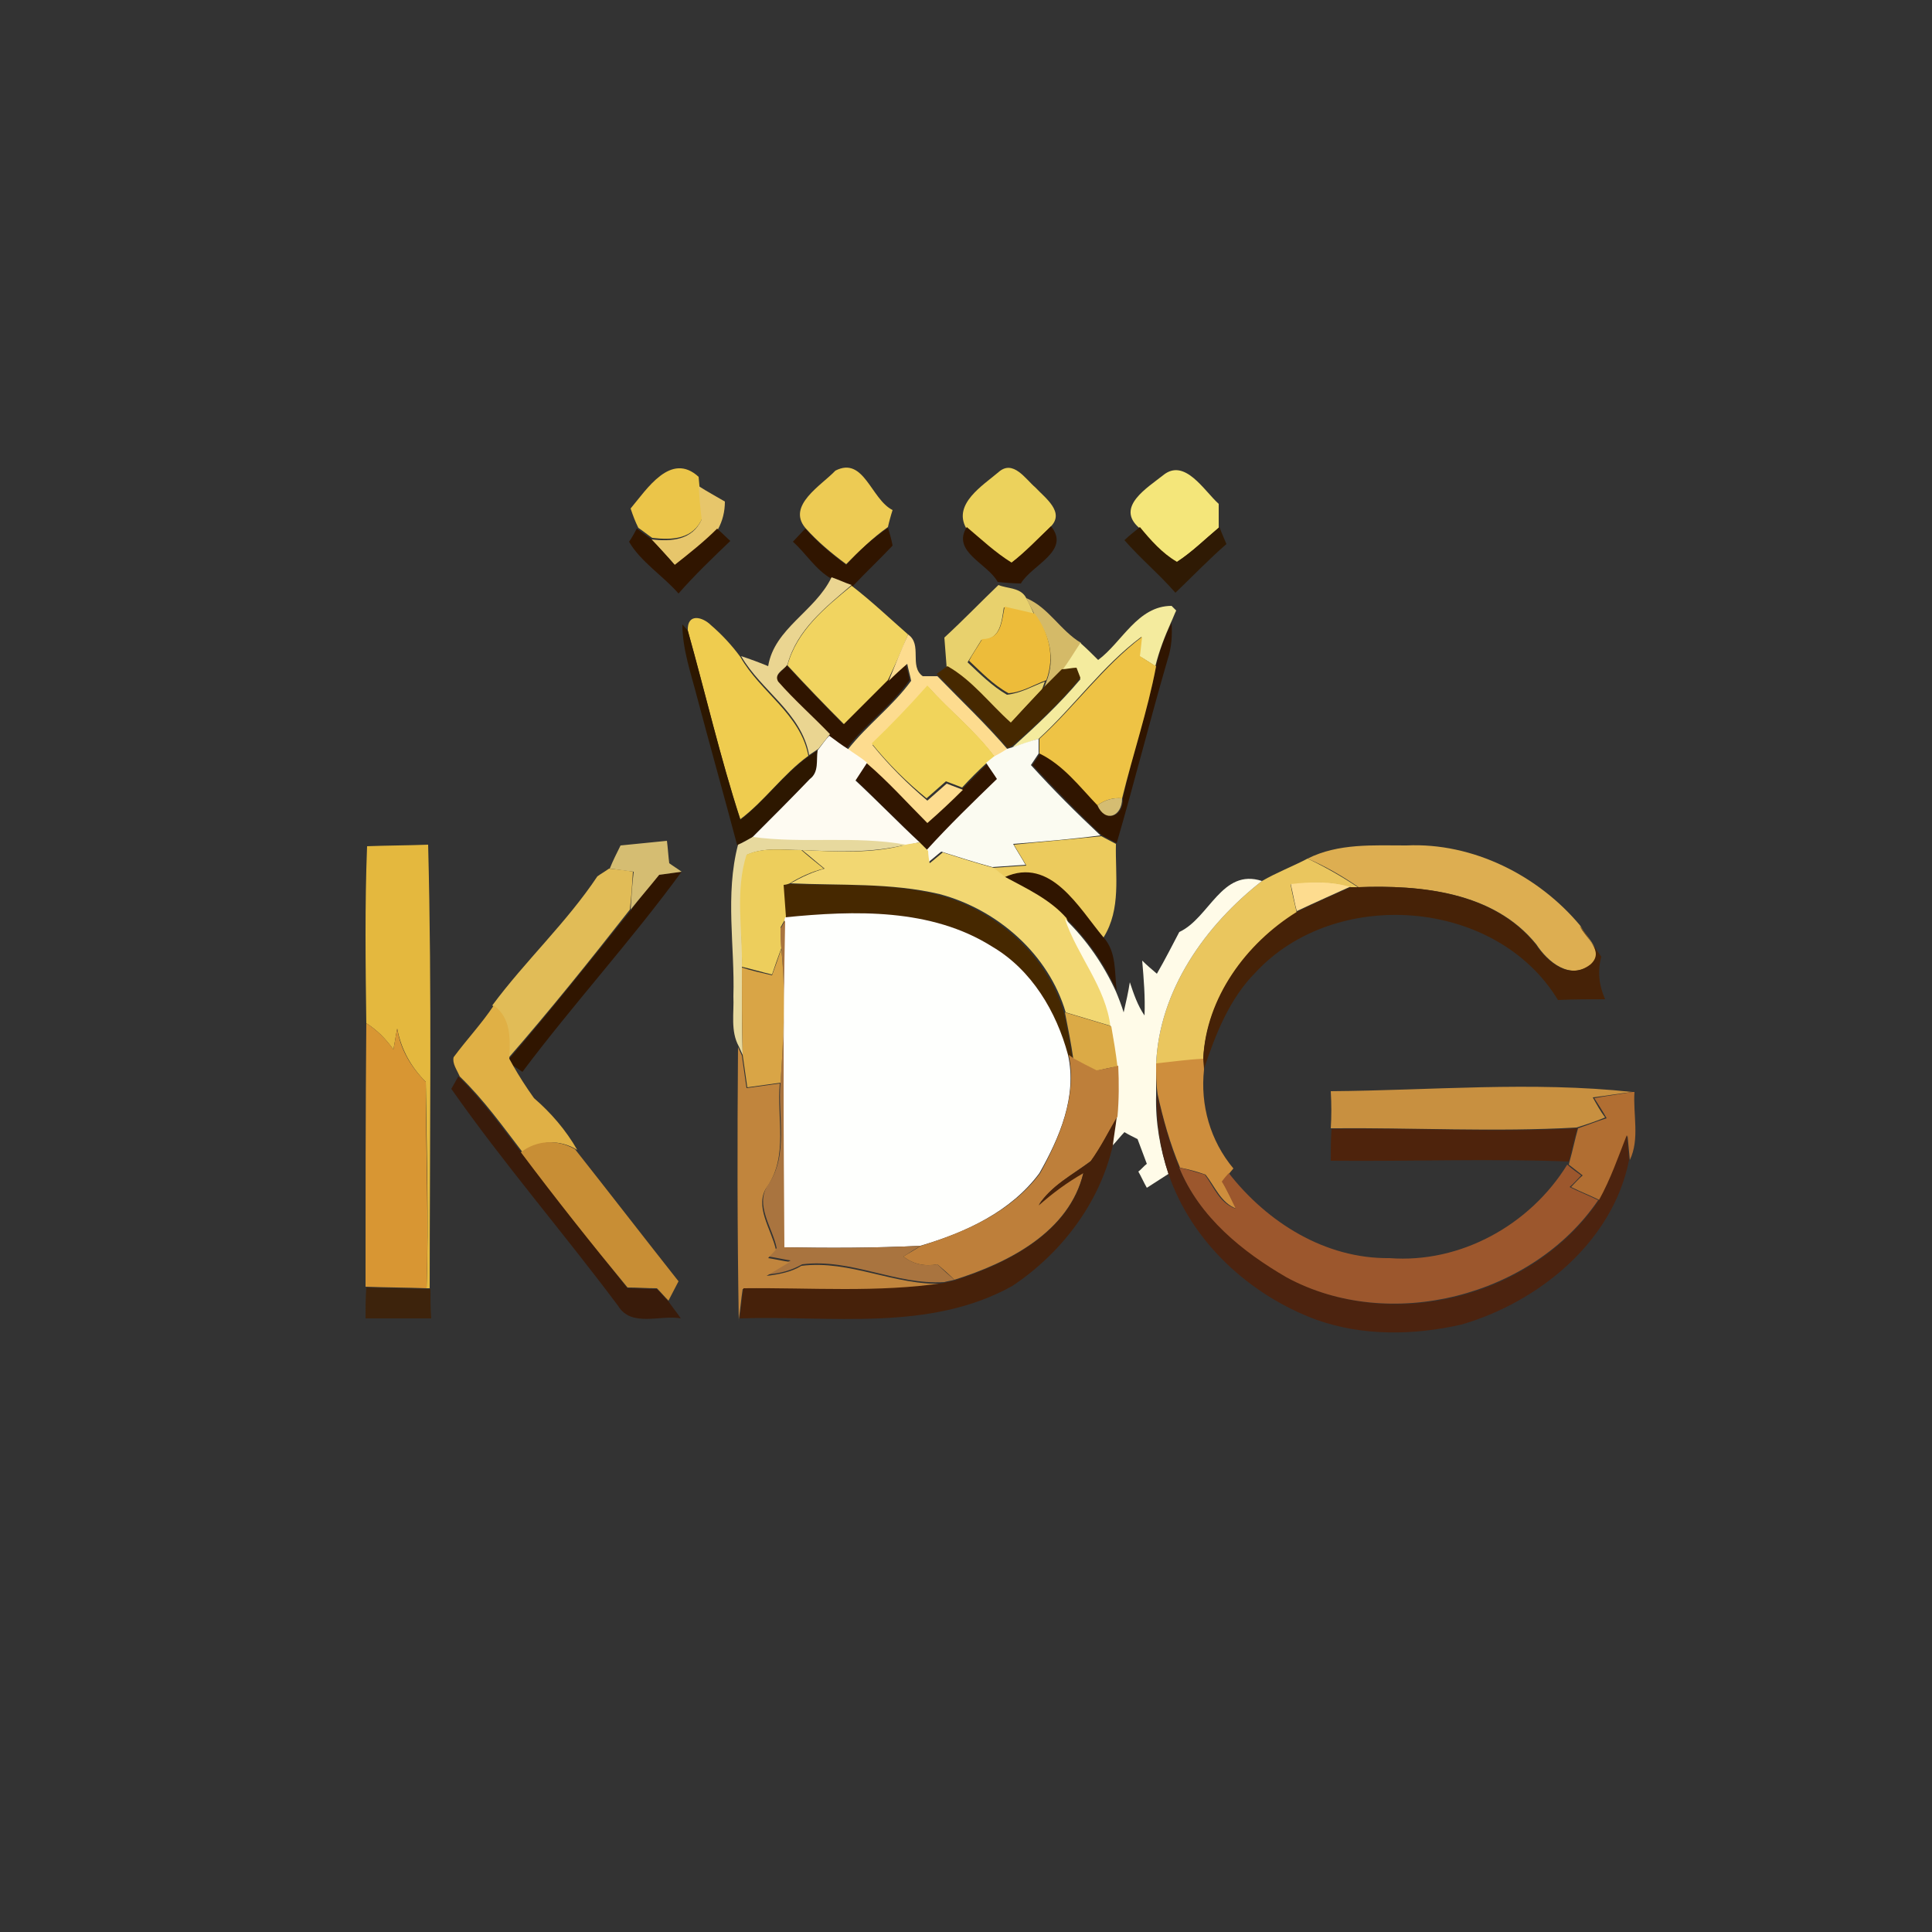 <?xml version="1.0" encoding="utf-8"?>
<!-- Generator: Adobe Illustrator 26.0.3, SVG Export Plug-In . SVG Version: 6.00 Build 0)  -->
<svg version="1.1" id="Layer_1" xmlns="http://www.w3.org/2000/svg" xmlns:xlink="http://www.w3.org/1999/xlink" x="0px" y="0px"
	 viewBox="0 0 250 250" style="enable-background:new 0 0 250 250;" xml:space="preserve">
<rect x="0" y="0" width="250" height="250" fill="#333333" stroke="none"/>
<style type="text/css">
	.st0{fill:#EBC549;}
	.st1{fill:#EDCB54;}
	.st2{fill:#ECD25C;}
	.st3{fill:#F4E67A;}
	.st4{fill:#E7C66B;}
	.st5{fill:#2F1A04;}
	.st6{fill:#301500;}
	.st7{fill:#EAD591;}
	.st8{fill:#F1D460;}
	.st9{fill:#E8D16D;}
	.st10{fill:#D4BA68;}
	.st11{fill:#F4EB9E;}
	.st12{fill:#EDBC3A;}
	.st13{fill:#EFCC4F;}
	.st14{fill:#2D1700;}
	.st15{fill:#FDDC8F;}
	.st16{fill:#EEC345;}
	.st17{fill:#462800;}
	.st18{fill:#F1D45B;}
	.st19{fill:#FEFBF2;}
	.st20{fill:#FBFBF1;}
	.st21{fill:#D5BD72;}
	.st22{fill:#ECCB5D;}
	.st23{fill:#E7D99E;}
	.st24{fill:#F2D772;}
	.st25{fill:#E4B83E;}
	.st26{fill:#EDCE5C;}
	.st27{fill:#DDAE51;}
	.st28{fill:#EAC65E;}
	.st29{fill:#E1BC57;}
	.st30{fill:#FFFBE8;}
	.st31{fill:#462207;}
	.st32{fill:#FEFFFD;}
	.st33{fill:#A9743F;}
	.st34{fill:#D9A546;}
	.st35{fill:#E0B045;}
	.st36{fill:#DBAA46;}
	.st37{fill:#D89633;}
	.st38{fill:#C1853D;}
	.st39{fill:#BE7F3A;}
	.st40{fill:#CE8E3D;}
	.st41{fill:#391B0A;}
	.st42{fill:#C89040;}
	.st43{fill:#B16E32;}
	.st44{fill:#4C230F;}
	.st45{fill:#46210A;}
	.st46{fill:#4E230C;}
	.st47{fill:#C88E35;}
	.st48{fill:#9C572D;}
	.st49{fill:#3D230C;}
</style>
<g id="_x23_ebc549ff">
	<path class="st0" d="M81.6,65.8c2.1-2.5,5.2-7.4,8.8-4.1l0.1,1.1c0.1,1.4,0.2,2.8,0.4,4.2c-1.2,2.8-3.9,2.9-6.5,2.6
		c-0.6-0.4-1.2-0.9-1.8-1.3C82.2,67.5,81.9,66.7,81.6,65.8z"/>
</g>
<g id="_x23_edcb54ff">
	<path class="st1" d="M104.2,68.3c-2.4-2.9,2.1-5.5,3.9-7.4c3.7-1.9,4.6,3.7,7.4,5.1c-0.2,0.6-0.5,1.7-0.6,2.2
		c-2,1.4-3.7,3.1-5.4,4.8C107.6,71.6,105.8,70.1,104.2,68.3z"/>
</g>
<g id="_x23_ecd25cff">
	<path class="st2" d="M129.2,61.1c1.9-1.7,3.5,0.9,4.8,2c1.2,1.3,3.9,3.2,1.9,5.1c-1.6,1.6-3.2,3.3-5.1,4.7
		c-2.1-1.3-3.9-3.1-5.8-4.6C123.3,65.2,127.2,62.8,129.2,61.1z"/>
</g>
<g id="_x23_f4e67aff">
	<path class="st3" d="M150.5,61.5c2.8-2.3,5.3,2,7.2,3.7c0,1,0,2.1,0,3.1c-1.8,1.5-3.5,3.2-5.5,4.5c-1.9-1.2-3.4-2.8-4.8-4.5
		C144.3,65.6,148.5,63.1,150.5,61.5z"/>
</g>
<g id="_x23_e7c66bff">
	<path class="st4" d="M90.4,62.9c1.1,0.7,2.2,1.3,3.4,2c0,1.3-0.3,2.5-0.9,3.6c-1.7,1.7-3.6,3.2-5.5,4.7c-1-1.2-2.1-2.3-3.1-3.4
		c2.6,0.3,5.3,0.1,6.5-2.6C90.6,65.7,90.5,64.3,90.4,62.9z"/>
</g>
<g id="_x23_2f1a04ff">
	<path class="st5" d="M147.5,68.2c1.4,1.7,2.9,3.4,4.8,4.5c2-1.3,3.7-3,5.5-4.5c0.2,0.6,0.7,1.7,0.9,2.2c-2.3,2-4.4,4.2-6.6,6.3
		c-2.1-2.4-4.5-4.4-6.6-6.8C146.1,69.3,146.8,68.8,147.5,68.2z"/>
</g>
<g id="_x23_301500ff">
	<path class="st6" d="M81.4,70.1c0.3-0.4,0.8-1.3,1-1.7c0.6,0.4,1.2,0.9,1.8,1.3c1.1,1.1,2.1,2.3,3.1,3.4c1.9-1.5,3.8-3,5.5-4.7
		c0.4,0.4,1.3,1.2,1.7,1.6c-2.3,2.2-4.6,4.4-6.7,6.8C85.8,74.5,82.9,72.7,81.4,70.1z"/>
	<path class="st6" d="M102.6,70.1c0.4-0.4,1.2-1.3,1.6-1.7c1.6,1.8,3.4,3.3,5.3,4.7c1.6-1.8,3.4-3.4,5.4-4.8
		c0.2,0.6,0.5,1.7,0.6,2.3c-1.7,1.8-3.5,3.5-5.2,5.3l-0.1,0c-0.9-0.3-1.7-0.7-2.6-1C105.5,73.7,104.3,71.6,102.6,70.1z"/>
	<path class="st6" d="M129.1,75.3c-1.3-2.4-6-3.9-4-7.1c1.9,1.6,3.7,3.3,5.8,4.6c1.8-1.4,3.4-3.1,5.1-4.7c2.6,3.2-2.5,5-3.9,7.4
		C131.4,75.5,129.9,75.4,129.1,75.3z"/>
	<path class="st6" d="M149.6,86.2c0.4-1.9,1.1-3.8,2-5.6c0.1,1.6,0,3.2-0.5,4.7c-2.3,7.9-4.3,15.9-6.6,23.8c-0.6-0.3-1.3-0.7-1.9-1
		c-3.1-2.9-6.1-6-9-9.1l1-1.5c3.1,1.4,5.2,4.3,7.5,6.7c1,2.3,3.3,1.5,3.2-0.9C146.5,97.6,148.5,92,149.6,86.2z"/>
	<path class="st6" d="M100.6,88.3c-0.5-1,0.8-1.5,1.2-2.2c2.4,2.6,4.8,5.1,7.3,7.6c1.9-1.9,3.8-3.8,5.7-5.7c0.6-0.5,1.8-1.6,2.4-2.2
		c0.1,0.5,0.4,1.6,0.5,2.2c-2.3,3.3-5.7,5.7-8.2,8.9c-0.8-0.6-1.6-1.1-2.4-1.7C105.1,92.9,102.7,90.7,100.6,88.3z"/>
	<path class="st6" d="M110.7,100.9c0.4-0.6,1.1-1.7,1.5-2.3c2.8,2.4,5.2,5.1,7.8,7.7c1.5-1.4,3.1-2.8,4.6-4.3
		c1.1-1.1,2.1-2.2,3.2-3.2c0.3,0.5,1.1,1.5,1.4,2.1c-3.1,3-6.3,5.9-9.1,9.2c-0.3-0.3-0.8-0.8-1.1-1.1
		C116.2,106.3,113.5,103.6,110.7,100.9z"/>
	<path class="st6" d="M85.3,113.2c0.7-0.1,2.2-0.3,2.9-0.4c-6.5,8.9-14,17.1-20.6,25.9c-0.3-0.2-0.9-0.6-1.2-0.8
		c-0.1-0.2-0.4-0.7-0.5-0.9c5.4-6.3,10.6-12.8,15.8-19.3C82.8,116.2,84,114.7,85.3,113.2z"/>
	<path class="st6" d="M130,113.5c6.1-2.8,9.6,3.9,12.8,7.8c1.7,1.9,1.4,4.5,1.7,6.9c-1.6-3.5-3.8-6.7-6.6-9.4
		C135.8,116.4,132.8,115,130,113.5z"/>
</g>
<g id="_x23_ead591ff">
	<path class="st7" d="M107.6,74.7c0.9,0.3,1.7,0.7,2.6,1c-3.4,2.9-7.1,5.8-8.3,10.3c-0.5,0.7-1.8,1.2-1.2,2.2
		c2.1,2.4,4.5,4.5,6.7,6.8c-0.4,0.5-1.1,1.4-1.5,1.9c-0.3,0.2-0.9,0.6-1.2,0.8c-1-5.5-6.2-8.3-8.8-12.8c1.2,0.4,2.3,0.8,3.5,1.3
		C100.2,81.3,105.5,79.1,107.6,74.7z"/>
</g>
<g id="_x23_f1d460ff">
	<path class="st8" d="M110.2,75.8L110.2,75.8c2.6,2,4.9,4.2,7.3,6.3c-0.8,2-1.7,4-2.6,5.9c-1.9,1.9-3.8,3.8-5.7,5.7
		c-2.5-2.5-4.9-5-7.3-7.6C103.1,81.6,106.8,78.6,110.2,75.8z"/>
</g>
<g id="_x23_e8d16dff">
	<path class="st9" d="M129.2,75.7c1.2,0.5,2.9,0.3,3.6,1.7c0.3,0.5,0.8,1.6,1,2.1c-1.3-0.3-2.6-0.6-3.9-0.9
		c-0.3,1.8-0.4,4.2-2.9,4.2c-0.6,1-1.2,1.9-1.8,2.9c1.6,1.5,3.2,3.1,5.1,4.2c1.8-0.2,3.3-1.1,4.9-1.7l-0.4,1.1
		c-1.4,1.4-2.8,2.9-4.1,4.4c-2.7-2.5-4.9-5.5-8.2-7.3c-0.1-1.3-0.2-2.6-0.3-3.9C124.7,80.2,126.9,77.9,129.2,75.7z"/>
</g>
<g id="_x23_d4ba68ff">
	<path class="st10" d="M132.8,77.4c2.9,1.2,4.4,4.2,7.1,5.8c-0.8,1.2-1.6,2.5-2.4,3.6c-0.8,0.8-1.7,1.7-2.5,2.5l0.4-1.1
		c1.2-3,0.4-6.1-1.5-8.6C133.6,78.9,133,77.9,132.8,77.4z"/>
</g>
<g id="_x23_f4eb9eff">
	<path class="st11" d="M142.1,85.4c3.1-2.3,5.1-7,9.5-7l0.6,0.6c-0.2,0.4-0.5,1.2-0.7,1.6c-0.8,1.8-1.5,3.6-2,5.6
		c-0.5-0.3-1.5-1-2.1-1.3c0.1-0.6,0.2-1.9,0.3-2.5c-5.1,3.8-8.7,9-13.3,13.2c-1.2,0.4-2.3,0.8-3.4,1.1c3.1-2.8,6.1-5.6,8.8-8.8
		l-0.5-1.3c-0.5,0-1.4,0.2-1.9,0.2c0.9-1.2,1.6-2.4,2.4-3.6C140.6,83.9,141.3,84.6,142.1,85.4z"/>
</g>
<g id="_x23_edbc3aff">
	<path class="st12" d="M127.1,82.7c2.5,0,2.5-2.3,2.9-4.2c1.3,0.3,2.6,0.6,3.9,0.9c1.9,2.6,2.6,5.6,1.5,8.6
		c-1.6,0.6-3.2,1.6-4.9,1.7c-2-1.1-3.5-2.7-5.1-4.2C125.8,84.7,126.5,83.7,127.1,82.7z"/>
</g>
<g id="_x23_efcc4fff">
	<path class="st13" d="M89,81.6c-0.1-2.3,1.9-1.8,3-0.7c1.4,1.2,2.7,2.6,3.8,4.1c2.6,4.6,7.8,7.4,8.8,12.8c-3.3,2.4-5.6,5.8-8.8,8.2
		C93.2,98.1,91.3,89.8,89,81.6z"/>
</g>
<g id="_x23_2d1700ff">
	<path class="st14" d="M88.3,80.8l0.7,0.8c2.3,8.2,4.2,16.4,6.8,24.5c3.2-2.5,5.6-5.9,8.8-8.2c0.3-0.2,0.9-0.6,1.2-0.8
		c-0.1,1.2,0.2,2.8-1,3.7c-2.4,2.6-5,5.1-7.5,7.6c-0.5,0.2-1.4,0.7-1.9,1c-1.7-6.4-3.5-12.8-5.2-19.2C89.4,87.1,88.3,84,88.3,80.8z"
		/>
</g>
<g id="_x23_fddc8fff">
	<path class="st15" d="M117.5,82.1c1.9,1.3,0.1,4.1,1.9,5.4c0.6,0,1.3,0,1.9,0c3.1,3.2,6.3,6.2,9.2,9.6c-0.4,0.2-1.3,0.7-1.7,1
		c-2.5-3.4-5.9-6.1-8.7-9.2c-2.3,2.6-4.7,5.1-7.2,7.5c2.1,2.6,4.5,5,7.1,7.2c0.8-0.7,1.7-1.5,2.5-2.2c0.5,0.2,1.6,0.6,2.1,0.8
		c-1.5,1.5-3,2.9-4.6,4.3c-2.6-2.6-5-5.3-7.8-7.7c-0.8-0.6-1.7-1.2-2.5-1.8c2.5-3.2,5.8-5.6,8.2-8.9c-0.1-0.6-0.4-1.6-0.5-2.2
		c-0.6,0.5-1.8,1.6-2.4,2.2C115.8,86.1,116.6,84.1,117.5,82.1z"/>
	<path class="st15" d="M167,114.3c2.6-0.3,5.3-0.3,7.8,0.4c-2.4,1.1-4.7,2.1-7,3.2C167.5,116.8,167.3,115.6,167,114.3z"/>
</g>
<g id="_x23_eec345ff">
	<path class="st16" d="M134.5,95.6c4.6-4.2,8.3-9.4,13.3-13.2c-0.1,0.6-0.2,1.9-0.3,2.5c0.5,0.3,1.5,1,2.1,1.3
		c-1.1,5.8-3,11.4-4.4,17.1c-1.2-0.1-2.2,0.2-3.2,0.9c-2.3-2.4-4.4-5.2-7.5-6.7C134.5,96.9,134.5,96.2,134.5,95.6z"/>
</g>
<g id="_x23_462800ff">
	<path class="st17" d="M122.6,86.2c3.2,1.8,5.5,4.9,8.2,7.3c1.4-1.5,2.7-2.9,4.1-4.4c0.8-0.8,1.7-1.7,2.5-2.5c0.5,0,1.4-0.2,1.9-0.2
		l0.5,1.3c-2.6,3.2-5.7,6.1-8.8,8.8l-0.6,0.3c-2.9-3.4-6.1-6.4-9.2-9.6L122.6,86.2z"/>
	<path class="st17" d="M101.3,114.6c0.2-0.1,0.6-0.2,0.8-0.2c6.4,0.2,13-0.2,19.3,1.4c7.5,2,14.1,7.8,16.3,15.3c0.4,2,0.8,4,1.1,6
		l-0.7-0.5c-1.5-5.6-4.7-11-9.8-14c-7.9-5-17.9-4.7-26.8-3.8C101.6,117.3,101.4,115.9,101.3,114.6z"/>
</g>
<g id="_x23_f1d45bff">
	<path class="st18" d="M112.8,96.2c2.5-2.4,4.9-4.9,7.2-7.5c2.8,3.2,6.2,5.8,8.7,9.2l-1,0.8c-1.1,1-2.2,2.1-3.2,3.2
		c-0.5-0.2-1.6-0.6-2.1-0.8c-0.8,0.7-1.7,1.5-2.5,2.2C117.3,101.2,114.9,98.8,112.8,96.2z"/>
</g>
<g id="_x23_fefbf2ff">
	<path class="st19" d="M107.3,95.2c0.8,0.6,1.6,1.2,2.4,1.7c0.8,0.6,1.7,1.1,2.5,1.8c-0.4,0.6-1.1,1.7-1.5,2.3
		c2.8,2.6,5.5,5.4,8.3,8c-0.5,0.1-1.4,0.3-1.9,0.4c-6.6-1.2-13.2-0.1-19.8-1c2.5-2.5,5-5,7.5-7.6c1.2-0.9,0.8-2.4,1-3.7
		C106.2,96.6,106.9,95.6,107.3,95.2z"/>
</g>
<g id="_x23_fbfbf1ff">
	<path class="st20" d="M131,96.7c1.1-0.4,2.3-0.8,3.4-1.1c0,0.7,0,1.3,0,1.9l-1,1.5c2.9,3.2,5.9,6.2,9,9.1
		c-3.8,0.5-7.5,0.8-11.3,1.1c0.5,0.9,1.1,1.8,1.6,2.7c-1.4,0.1-2.9,0.2-4.3,0.3c-2.2-0.6-4.4-1.3-6.6-2c-0.4,0.3-1.2,1-1.7,1.4
		c-0.1-0.4-0.1-1.2-0.2-1.6c2.9-3.2,6-6.2,9.1-9.2c-0.3-0.5-1.1-1.6-1.4-2.1l1-0.8c0.4-0.2,1.3-0.7,1.7-1L131,96.7z"/>
</g>
<g id="_x23_d5bd72ff">
	<path class="st21" d="M142,104.2c1-0.7,2-1,3.2-0.9C145.2,105.7,143,106.5,142,104.2z"/>
	<path class="st21" d="M80.3,109.4c2-0.2,4-0.4,6-0.6c0.1,0.7,0.2,2.2,0.3,2.9c0.4,0.3,1.2,0.8,1.6,1.1c-0.7,0.1-2.2,0.3-2.9,0.4
		c-1.2,1.5-2.5,3-3.7,4.5c0.1-1.7,0.2-3.3,0.4-4.9c-1-0.1-2.1-0.3-3.1-0.4C79.3,111.4,79.8,110.4,80.3,109.4z"/>
</g>
<g id="_x23_eccb5dff">
	<path class="st22" d="M142.5,108.2c0.6,0.3,1.3,0.7,1.9,1c-0.1,4.1,0.7,8.4-1.6,12.1c-3.2-3.8-6.8-10.5-12.8-7.8
		c-0.5-0.4-1-0.8-1.5-1.2c1.4-0.1,2.9-0.2,4.3-0.3c-0.5-0.9-1.1-1.8-1.6-2.7C135,108.9,138.7,108.6,142.5,108.2z"/>
</g>
<g id="_x23_e7d99eff">
	<path class="st23" d="M95.5,109.3c0.5-0.2,1.4-0.7,1.9-1c6.6,0.9,13.2-0.2,19.8,1c-4.4,1.1-8.9,0.9-13.4,0.7
		c-2.4,0-4.9-0.4-7.1,0.6c-1.5,4.7-0.5,9.8-0.7,14.6c0,3.8,0,7.5,0.1,11.3l-0.5-1.1c-1.1-2-0.6-4.3-0.7-6.5
		C95.1,122.5,93.8,115.8,95.5,109.3z"/>
</g>
<g id="_x23_f2d772ff">
	<path class="st24" d="M119,109c0.3,0.3,0.8,0.8,1.1,1.1c0,0.4,0.1,1.2,0.2,1.6c0.4-0.3,1.2-1,1.7-1.4c2.2,0.7,4.4,1.4,6.6,2
		c0.5,0.4,1,0.8,1.5,1.2c2.8,1.5,5.8,2.9,7.9,5.3c1.6,4.8,5.3,8.8,5.9,14c-2-0.6-4-1.2-6-1.8c-2.2-7.5-8.8-13.3-16.3-15.3
		c-6.3-1.5-12.9-1.1-19.3-1.4c1.4-0.8,2.9-1.5,4.4-1.9c-1-0.8-1.9-1.6-2.9-2.4c4.5,0.2,9,0.5,13.4-0.7
		C117.6,109.2,118.5,109.1,119,109z"/>
</g>
<g id="_x23_e4b83eff">
	<path class="st25" d="M47.5,109.5c2.6-0.1,5.3-0.1,7.9-0.2c0.5,19.1,0.2,38.3,0.2,57.4l-0.4,0c0.3-8.9,0-17.8-0.1-26.7
		c-1.9-1.9-3.2-4.2-3.7-6.9c-0.2,0.9-0.3,1.8-0.5,2.7c-1-1.4-2.1-2.5-3.5-3.4C47.3,124.8,47.2,117.1,47.5,109.5z"/>
</g>
<g id="_x23_edce5cff">
	<path class="st26" d="M96.6,110.6c2.2-1,4.8-0.6,7.1-0.6c0.9,0.8,1.9,1.6,2.9,2.4c-1.6,0.4-3.1,1.1-4.4,1.9
		c-0.2,0.1-0.6,0.2-0.8,0.2c0.1,1.4,0.2,2.8,0.3,4.1l-0.1,0.4c-0.2,0.2-0.4,0.7-0.6,1c0,0.7,0.1,2,0.1,2.7c-0.4,1.1-0.8,2.2-1.2,3.4
		c-1.3-0.3-2.6-0.7-3.9-1C96.1,120.4,95.1,115.3,96.6,110.6z"/>
</g>
<g id="_x23_ddae51ff">
	<path class="st27" d="M169.2,111.1c4-2,8.5-1.7,12.8-1.7c8.6-0.4,17.1,3.9,22.5,10.4c0.8,1.6,3.2,3.3,1.4,5
		c-2.7,2.1-5.6-0.3-7.1-2.6c-5.5-6.8-14.9-7.7-23-7.4C173.6,113.3,171.5,112.1,169.2,111.1z"/>
</g>
<g id="_x23_eac65eff">
	<path class="st28" d="M163.3,114c1.9-1.1,4-1.9,5.9-2.9c2.3,1.1,4.4,2.3,6.5,3.7l-0.9,0c-2.5-0.8-5.2-0.7-7.8-0.4
		c0.2,1.2,0.5,2.4,0.8,3.7c-6.6,4.1-11.7,11.1-12.1,19c-2,0.2-4,0.4-6.1,0.6C150,128.1,156,119.7,163.3,114z"/>
</g>
<g id="_x23_e1bc57ff">
	<path class="st29" d="M78.8,112.4c1,0.1,2.1,0.2,3.1,0.4c-0.1,1.7-0.2,3.3-0.4,4.9c-5.1,6.5-10.3,13-15.8,19.3
		c0.2-2.5,0.4-5.3-2-6.9c4.3-5.8,9.6-10.7,13.6-16.7C77.7,113.1,78.4,112.7,78.8,112.4z"/>
</g>
<g id="_x23_fffbe8ff">
	<path class="st30" d="M152.6,120.6c3.9-1.8,5.5-8.3,10.7-6.6c-7.3,5.7-13.3,14.1-13.7,23.7c0,1.3,0,2.7,0,4
		c-0.1,3.5,0.5,6.9,1.6,10.2c-0.9,0.6-1.9,1.2-2.8,1.8c-0.4-0.7-0.7-1.4-1.1-2.1c0.3-0.2,0.8-0.8,1.1-1c-0.4-1.1-0.8-2.1-1.2-3.2
		c-0.6-0.3-1.2-0.6-1.7-0.9c-0.4,0.4-1.2,1.4-1.6,1.8c0.1-0.9,0.4-2.7,0.5-3.6c0.2-2.2,0.2-4.4,0.1-6.6c-0.2-1.7-0.4-3.5-0.8-5.2
		c-0.6-5.2-4.3-9.2-5.9-14c2.8,2.7,5,5.9,6.6,9.4c0.3,0.7,0.8,2,1,2.7c0.3-1.3,0.6-2.6,0.8-3.9c0.5,1.5,1,3,1.9,4.3
		c0.1-2.4-0.1-4.7-0.3-7.1c0.6,0.6,1.2,1.1,1.9,1.7C150.8,124.1,151.7,122.3,152.6,120.6z"/>
</g>
<g id="_x23_462207ff">
	<path class="st31" d="M167.8,118c2.3-1.1,4.7-2.2,7-3.2l0.9,0c8.1-0.3,17.5,0.6,23,7.4c1.5,2.3,4.4,4.7,7.1,2.6
		c1.9-1.7-0.6-3.4-1.4-5c1,1.3,1.9,2.7,2.8,4c-0.5,1.9-0.3,3.7,0.5,5.5c-2,0-4.1,0-6.1,0.1c-8-13.2-28.8-14.7-39.1-3.6
		c-3.4,3.4-5.2,8-6.7,12.5c0-0.4-0.1-1.1-0.1-1.4C156.1,129.1,161.2,122.1,167.8,118z"/>
</g>
<g id="_x23_fefffdff">
	<path class="st32" d="M101.6,118.7c9-0.9,18.9-1.2,26.8,3.8c5.1,3,8.3,8.4,9.8,14c1.2,5.4-1.1,10.7-3.7,15.3
		c-3.7,5-9.6,7.7-15.4,9.4c-5.9,0.3-11.8,0.3-17.7,0.2c-0.1-14.1-0.2-28.2,0.1-42.3L101.6,118.7z"/>
</g>
<g id="_x23_a9743fff">
	<path class="st33" d="M101,120.1c0.2-0.2,0.4-0.7,0.6-1c-0.3,14.1-0.2,28.2-0.1,42.3c5.9,0.1,11.8,0.1,17.7-0.2
		c-0.6,0.3-1.7,1-2.3,1.4c1.3,1,2.8,1.3,4.4,1c0.7,0.7,1.5,1.4,2.2,2c-0.3,0.1-1,0.2-1.3,0.3c-6.3,0.4-12.1-3.1-18.4-2.3
		c-1.4,0.8-2.9,1.2-4.5,1.3c1-0.6,2-1.2,3-1.8c-0.7-0.1-2.1-0.4-2.8-0.5c0.3-0.4,0.7-0.7,1-1.1c-0.5-2.6-2.9-5.6-1.1-8.2
		c2.7-3.9,1.2-8.9,1.6-13.3c0.4-5.8,0.7-11.5,0.1-17.3C101,122.2,101,120.8,101,120.1z"/>
</g>
<g id="_x23_d9a546ff">
	<path class="st34" d="M99.9,126.2c0.4-1.1,0.8-2.2,1.2-3.4c0.6,5.8,0.3,11.5-0.1,17.3c-1.5,0.2-2.9,0.4-4.3,0.6
		c-0.2-1.4-0.4-2.8-0.6-4.2c-0.1-3.8-0.1-7.6-0.1-11.3C97.2,125.6,98.6,125.9,99.9,126.2z"/>
</g>
<g id="_x23_e0b045ff">
	<path class="st35" d="M58.7,136.8c1.7-2.3,3.6-4.3,5.2-6.7c2.3,1.7,2.1,4.4,2,6.9c0.1,0.2,0.4,0.7,0.5,0.9c0.8,1.4,1.7,2.8,2.7,4.2
		c2.2,1.9,4.1,4.1,5.6,6.7c-2.3-1.4-4.9-1.3-7,0.4c-2.6-3.4-5.1-6.9-8.2-9.9C59.1,138.4,58.5,137.6,58.7,136.8z"/>
</g>
<g id="_x23_dbaa46ff">
	<path class="st36" d="M137.8,131c2,0.6,4,1.2,6,1.8c0.3,1.7,0.6,3.5,0.8,5.2c-0.7,0.1-2.1,0.4-2.8,0.6c-1-0.5-2-1-2.9-1.5
		C138.6,135,138.2,133,137.8,131z"/>
</g>
<g id="_x23_d89633ff">
	<path class="st37" d="M47.4,132.4c1.4,0.9,2.6,2.1,3.5,3.4c0.2-0.9,0.3-1.8,0.5-2.7c0.4,2.7,1.8,5,3.7,6.9c0,8.9,0.4,17.8,0.1,26.7
		c-2.6-0.1-5.2-0.1-7.9-0.2C47.3,155.2,47.3,143.8,47.4,132.4z"/>
</g>
<g id="_x23_c1853dff">
	<path class="st38" d="M95.5,135.5l0.5,1.1c0.2,1.4,0.4,2.8,0.6,4.2c1.4-0.2,2.9-0.4,4.3-0.6c-0.4,4.4,1.1,9.4-1.6,13.3
		c-1.8,2.5,0.5,5.5,1.1,8.2c-0.3,0.4-0.7,0.7-1,1.1c0.7,0.1,2.1,0.4,2.8,0.5c-1,0.6-2,1.2-3,1.8c1.6-0.2,3.2-0.5,4.5-1.3
		c6.3-0.8,12.1,2.6,18.4,2.3c-8.6,1.3-17.4,0.6-26,0.7c-0.2,1.3-0.3,2.6-0.5,3.9l0,0.3C95.4,159.1,95.4,147.3,95.5,135.5z"/>
</g>
<g id="_x23_be7f3aff">
	<path class="st39" d="M138.3,136.5l0.7,0.5c0.9,0.5,1.9,1,2.9,1.5c0.7-0.1,2.1-0.4,2.8-0.6c0.1,2.2,0.1,4.4-0.1,6.6
		c-1.1,1.9-2.1,3.9-3.4,5.7c-2.4,1.8-5.1,3.2-6.8,5.7c1.8-1.6,3.7-3.1,5.8-4.2c-1.8,7.7-9.7,11.7-16.7,13.9c-0.7-0.7-1.5-1.4-2.2-2
		c-1.6,0.3-3.1,0-4.4-1c0.6-0.4,1.7-1,2.3-1.4c5.8-1.8,11.7-4.4,15.4-9.4C137.1,147.2,139.4,141.9,138.3,136.5z"/>
</g>
<g id="_x23_ce8e3dff">
	<path class="st40" d="M149.6,137.6c2-0.2,4-0.5,6.1-0.6c0,0.4,0.1,1.1,0.1,1.4c-0.5,4.6,0.8,9.2,3.8,12.8l-0.5,0.6
		c-0.2,0.3-0.7,0.9-0.9,1.1c0.6,1.2,1.2,2.3,1.8,3.5c-2-0.7-2.8-2.9-4-4.4c-1.1-0.4-2.2-0.7-3.3-0.9c-1.3-3.1-2.2-6.3-2.9-9.5
		C149.6,140.3,149.6,138.9,149.6,137.6z"/>
</g>
<g id="_x23_391b0aff">
	<path class="st41" d="M59.3,139.3c3.1,3,5.6,6.5,8.2,9.9c4.4,5.9,9.1,11.7,13.7,17.5c1.3,0,2.5,0.1,3.8,0.1c0.5,0.5,1,1.1,1.5,1.6
		c0.4,0.6,1.2,1.6,1.6,2.2c-2.6-0.5-6.4,1.2-8.1-1.6c-7.1-9.5-14.8-18.4-21.6-28.1L59.3,139.3z"/>
</g>
<g id="_x23_c89040ff">
	<path class="st42" d="M172.2,141.2c13-0.1,26-1.3,39,0.1c-1.7,0.2-3.4,0.5-5.1,0.7c0.5,0.9,1,1.8,1.6,2.6c-1.2,0.5-2.4,0.9-3.7,1.3
		c-10.6,0.6-21.2,0-31.8,0.1C172.3,144.5,172.3,142.9,172.2,141.2z"/>
</g>
<g id="_x23_b16e32ff">
	<path class="st43" d="M211.2,141.3l0.3,0c-0.2,2.9,0.7,6.1-0.6,8.8c-0.1-1.1-0.2-2.2-0.3-3.2c-1.1,2.9-2.1,5.8-3.6,8.4
		c-1.2-0.6-2.5-1.1-3.7-1.7c0.4-0.4,1.1-1.2,1.5-1.5c-0.5-0.4-1.4-1.1-1.8-1.4l0.1-0.4c0.4-1.4,0.7-2.9,1.1-4.3
		c1.2-0.4,2.4-0.9,3.7-1.3c-0.5-0.9-1.1-1.8-1.6-2.6C207.9,141.8,209.5,141.6,211.2,141.3z"/>
</g>
<g id="_x23_4c230fff">
	<path class="st44" d="M149.7,141.6c0.8,3.2,1.6,6.4,2.9,9.5c2.6,6.4,8.2,10.8,14,14.2c13.4,7.3,31.8,2.6,40.3-10
		c1.5-2.7,2.5-5.6,3.6-8.4c0.1,1.1,0.2,2.1,0.3,3.2c-2.1,10.6-11.7,18.4-21.7,21.3c-6.2,1.4-12.7,1.5-18.7-0.6
		c-8.7-3.2-16.2-10.1-19.2-18.9C150.1,148.6,149.6,145.1,149.7,141.6z"/>
</g>
<g id="_x23_46210aff">
	<path class="st45" d="M141.1,150.3c1.3-1.8,2.3-3.8,3.4-5.7c-0.1,0.9-0.4,2.7-0.5,3.6c-1.7,7.5-6.7,14-13,18.2
		c-10.8,6-23.5,3.8-35.3,4.2c0.2-1.3,0.3-2.6,0.5-3.9c8.7-0.1,17.4,0.6,26-0.7c0.3-0.1,1-0.2,1.3-0.3c6.9-2.2,14.9-6.2,16.7-13.9
		c-2.1,1.2-4,2.6-5.8,4.2C136,153.4,138.7,152.1,141.1,150.3z"/>
</g>
<g id="_x23_4e230cff">
	<path class="st46" d="M172.3,146.1c10.6-0.2,21.2,0.5,31.8-0.1c-0.4,1.4-0.7,2.8-1.1,4.3c-10.2-0.4-20.5,0-30.8-0.1
		C172.2,148.8,172.2,147.5,172.3,146.1z"/>
</g>
<g id="_x23_c88e35ff">
	<path class="st47" d="M67.4,149.1c2.1-1.6,4.7-1.7,7-0.4c4.5,5.7,8.9,11.4,13.4,17.1c-0.4,0.8-0.9,1.7-1.3,2.5
		c-0.5-0.5-1-1.1-1.5-1.6c-1.3,0-2.5-0.1-3.8-0.1C76.5,160.9,71.9,155.1,67.4,149.1z"/>
</g>
<g id="_x23_9c572dff">
	<path class="st48" d="M152.6,151.1c1.1,0.2,2.2,0.6,3.3,0.9c1.2,1.6,1.9,3.7,4,4.4c-0.6-1.2-1.1-2.4-1.8-3.5
		c0.2-0.3,0.7-0.9,0.9-1.1c5,6.4,12.5,11.1,20.8,11c9.2,0.7,18.2-4.3,23-12.1c0.4,0.4,1.4,1.1,1.8,1.4c-0.4,0.4-1.1,1.2-1.5,1.5
		c1.2,0.6,2.5,1.1,3.7,1.7c-8.5,12.5-27,17.2-40.3,10C160.8,162,155.2,157.5,152.6,151.1z"/>
</g>
<g id="_x23_3d230cff">
	<path class="st49" d="M47.3,170.6c0-1.3,0-2.7,0.1-4c2.6,0.1,5.2,0.1,7.9,0.2l0.4,0c0,1.3,0,2.5,0.1,3.8
		C52.9,170.6,50.1,170.6,47.3,170.6z"/>
</g>
</svg>
